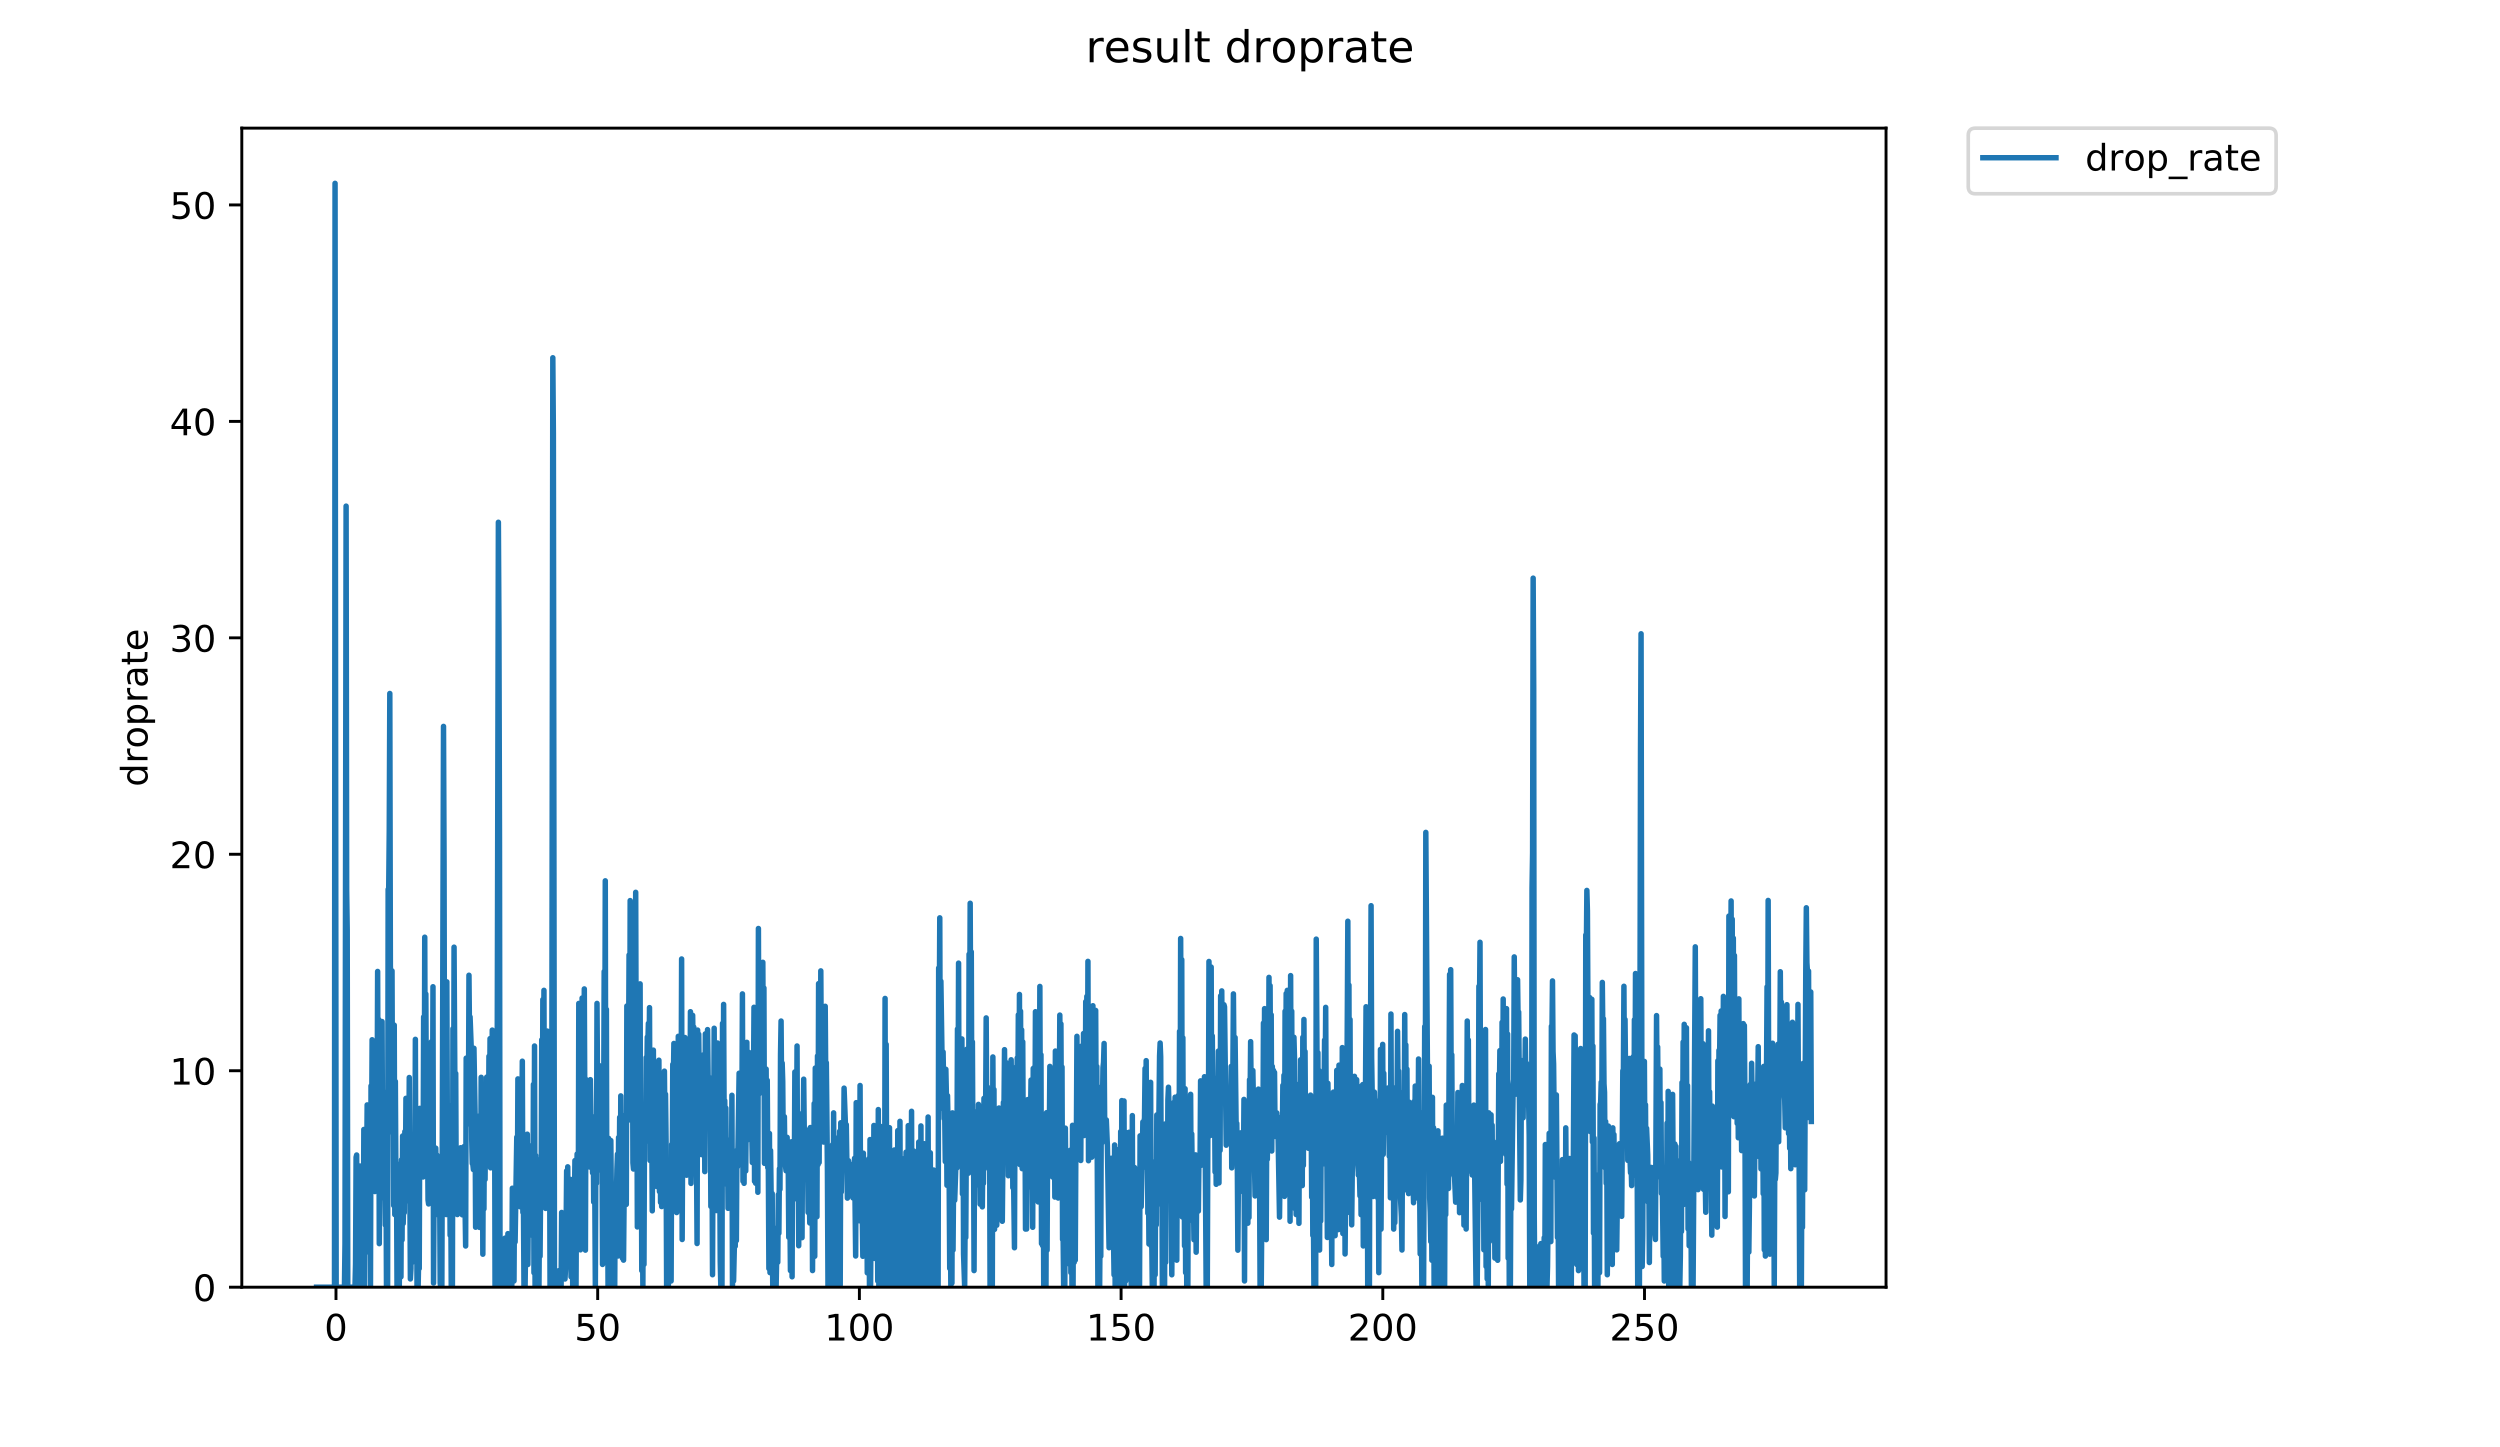 <?xml version="1.0" encoding="utf-8" standalone="no"?>
<!DOCTYPE svg PUBLIC "-//W3C//DTD SVG 1.1//EN"
  "http://www.w3.org/Graphics/SVG/1.1/DTD/svg11.dtd">
<!-- Created with matplotlib (https://matplotlib.org/) -->
<svg height="396pt" version="1.1" viewBox="0 0 684 396" width="684pt" xmlns="http://www.w3.org/2000/svg" xmlns:xlink="http://www.w3.org/1999/xlink">
 <defs>
  <style type="text/css">
*{stroke-linecap:butt;stroke-linejoin:round;}
  </style>
 </defs>
 <g id="figure_1">
  <g id="patch_1">
   <path d="M 0 396 
L 684 396 
L 684 0 
L 0 0 
z
" style="fill:#ffffff;"/>
  </g>
  <g id="axes_1">
   <g id="patch_2">
    <path d="M 66.159 352.174 
L 516.019 352.174 
L 516.019 35.062 
L 66.159 35.062 
z
" style="fill:#ffffff;"/>
   </g>
   <g id="matplotlib.axis_1">
    <g id="xtick_1">
     <g id="line2d_1">
      <defs>
       <path d="M 0 0 
L 0 3.5 
" id="mc9b6e8523e" style="stroke:#000000;stroke-width:0.8;"/>
      </defs>
      <g>
       <use style="stroke:#000000;stroke-width:0.8;" x="91.925" xlink:href="#mc9b6e8523e" y="352.174"/>
      </g>
     </g>
     <g id="text_1">
      <!-- 0 -->
      <defs>
       <path d="M 31.781 66.406 
Q 24.172 66.406 20.328 58.906 
Q 16.5 51.422 16.5 36.375 
Q 16.5 21.391 20.328 13.891 
Q 24.172 6.391 31.781 6.391 
Q 39.453 6.391 43.281 13.891 
Q 47.125 21.391 47.125 36.375 
Q 47.125 51.422 43.281 58.906 
Q 39.453 66.406 31.781 66.406 
z
M 31.781 74.219 
Q 44.047 74.219 50.516 64.516 
Q 56.984 54.828 56.984 36.375 
Q 56.984 17.969 50.516 8.266 
Q 44.047 -1.422 31.781 -1.422 
Q 19.531 -1.422 13.062 8.266 
Q 6.594 17.969 6.594 36.375 
Q 6.594 54.828 13.062 64.516 
Q 19.531 74.219 31.781 74.219 
z
" id="DejaVuSans-48"/>
      </defs>
      <g transform="translate(88.744 366.773)scale(0.1 -0.1)">
       <use xlink:href="#DejaVuSans-48"/>
      </g>
     </g>
    </g>
    <g id="xtick_2">
     <g id="line2d_2">
      <g>
       <use style="stroke:#000000;stroke-width:0.8;" x="163.527" xlink:href="#mc9b6e8523e" y="352.174"/>
      </g>
     </g>
     <g id="text_2">
      <!-- 50 -->
      <defs>
       <path d="M 10.797 72.906 
L 49.516 72.906 
L 49.516 64.594 
L 19.828 64.594 
L 19.828 46.734 
Q 21.969 47.469 24.109 47.828 
Q 26.266 48.188 28.422 48.188 
Q 40.625 48.188 47.75 41.5 
Q 54.891 34.812 54.891 23.391 
Q 54.891 11.625 47.562 5.094 
Q 40.234 -1.422 26.906 -1.422 
Q 22.312 -1.422 17.547 -0.641 
Q 12.797 0.141 7.719 1.703 
L 7.719 11.625 
Q 12.109 9.234 16.797 8.062 
Q 21.484 6.891 26.703 6.891 
Q 35.156 6.891 40.078 11.328 
Q 45.016 15.766 45.016 23.391 
Q 45.016 31 40.078 35.438 
Q 35.156 39.891 26.703 39.891 
Q 22.75 39.891 18.812 39.016 
Q 14.891 38.141 10.797 36.281 
z
" id="DejaVuSans-53"/>
      </defs>
      <g transform="translate(157.164 366.773)scale(0.1 -0.1)">
       <use xlink:href="#DejaVuSans-53"/>
       <use x="63.623" xlink:href="#DejaVuSans-48"/>
      </g>
     </g>
    </g>
    <g id="xtick_3">
     <g id="line2d_3">
      <g>
       <use style="stroke:#000000;stroke-width:0.8;" x="235.129" xlink:href="#mc9b6e8523e" y="352.174"/>
      </g>
     </g>
     <g id="text_3">
      <!-- 100 -->
      <defs>
       <path d="M 12.406 8.297 
L 28.516 8.297 
L 28.516 63.922 
L 10.984 60.406 
L 10.984 69.391 
L 28.422 72.906 
L 38.281 72.906 
L 38.281 8.297 
L 54.391 8.297 
L 54.391 0 
L 12.406 0 
z
" id="DejaVuSans-49"/>
      </defs>
      <g transform="translate(225.585 366.773)scale(0.1 -0.1)">
       <use xlink:href="#DejaVuSans-49"/>
       <use x="63.623" xlink:href="#DejaVuSans-48"/>
       <use x="127.246" xlink:href="#DejaVuSans-48"/>
      </g>
     </g>
    </g>
    <g id="xtick_4">
     <g id="line2d_4">
      <g>
       <use style="stroke:#000000;stroke-width:0.8;" x="306.731" xlink:href="#mc9b6e8523e" y="352.174"/>
      </g>
     </g>
     <g id="text_4">
      <!-- 150 -->
      <g transform="translate(297.187 366.773)scale(0.1 -0.1)">
       <use xlink:href="#DejaVuSans-49"/>
       <use x="63.623" xlink:href="#DejaVuSans-53"/>
       <use x="127.246" xlink:href="#DejaVuSans-48"/>
      </g>
     </g>
    </g>
    <g id="xtick_5">
     <g id="line2d_5">
      <g>
       <use style="stroke:#000000;stroke-width:0.8;" x="378.333" xlink:href="#mc9b6e8523e" y="352.174"/>
      </g>
     </g>
     <g id="text_5">
      <!-- 200 -->
      <defs>
       <path d="M 19.188 8.297 
L 53.609 8.297 
L 53.609 0 
L 7.328 0 
L 7.328 8.297 
Q 12.938 14.109 22.625 23.891 
Q 32.328 33.688 34.812 36.531 
Q 39.547 41.844 41.422 45.531 
Q 43.312 49.219 43.312 52.781 
Q 43.312 58.594 39.234 62.25 
Q 35.156 65.922 28.609 65.922 
Q 23.969 65.922 18.812 64.312 
Q 13.672 62.703 7.812 59.422 
L 7.812 69.391 
Q 13.766 71.781 18.938 73 
Q 24.125 74.219 28.422 74.219 
Q 39.75 74.219 46.484 68.547 
Q 53.219 62.891 53.219 53.422 
Q 53.219 48.922 51.531 44.891 
Q 49.859 40.875 45.406 35.406 
Q 44.188 33.984 37.641 27.219 
Q 31.109 20.453 19.188 8.297 
z
" id="DejaVuSans-50"/>
      </defs>
      <g transform="translate(368.789 366.773)scale(0.1 -0.1)">
       <use xlink:href="#DejaVuSans-50"/>
       <use x="63.623" xlink:href="#DejaVuSans-48"/>
       <use x="127.246" xlink:href="#DejaVuSans-48"/>
      </g>
     </g>
    </g>
    <g id="xtick_6">
     <g id="line2d_6">
      <g>
       <use style="stroke:#000000;stroke-width:0.8;" x="449.934" xlink:href="#mc9b6e8523e" y="352.174"/>
      </g>
     </g>
     <g id="text_6">
      <!-- 250 -->
      <g transform="translate(440.391 366.773)scale(0.1 -0.1)">
       <use xlink:href="#DejaVuSans-50"/>
       <use x="63.623" xlink:href="#DejaVuSans-53"/>
       <use x="127.246" xlink:href="#DejaVuSans-48"/>
      </g>
     </g>
    </g>
   </g>
   <g id="matplotlib.axis_2">
    <g id="ytick_1">
     <g id="line2d_7">
      <defs>
       <path d="M 0 0 
L -3.5 0 
" id="m740b7a5213" style="stroke:#000000;stroke-width:0.8;"/>
      </defs>
      <g>
       <use style="stroke:#000000;stroke-width:0.8;" x="66.159" xlink:href="#m740b7a5213" y="352.174"/>
      </g>
     </g>
     <g id="text_7">
      <!-- 0 -->
      <g transform="translate(52.796 355.973)scale(0.1 -0.1)">
       <use xlink:href="#DejaVuSans-48"/>
      </g>
     </g>
    </g>
    <g id="ytick_2">
     <g id="line2d_8">
      <g>
       <use style="stroke:#000000;stroke-width:0.8;" x="66.159" xlink:href="#m740b7a5213" y="292.953"/>
      </g>
     </g>
     <g id="text_8">
      <!-- 10 -->
      <g transform="translate(46.434 296.752)scale(0.1 -0.1)">
       <use xlink:href="#DejaVuSans-49"/>
       <use x="63.623" xlink:href="#DejaVuSans-48"/>
      </g>
     </g>
    </g>
    <g id="ytick_3">
     <g id="line2d_9">
      <g>
       <use style="stroke:#000000;stroke-width:0.8;" x="66.159" xlink:href="#m740b7a5213" y="233.732"/>
      </g>
     </g>
     <g id="text_9">
      <!-- 20 -->
      <g transform="translate(46.434 237.531)scale(0.1 -0.1)">
       <use xlink:href="#DejaVuSans-50"/>
       <use x="63.623" xlink:href="#DejaVuSans-48"/>
      </g>
     </g>
    </g>
    <g id="ytick_4">
     <g id="line2d_10">
      <g>
       <use style="stroke:#000000;stroke-width:0.8;" x="66.159" xlink:href="#m740b7a5213" y="174.511"/>
      </g>
     </g>
     <g id="text_10">
      <!-- 30 -->
      <defs>
       <path d="M 40.578 39.312 
Q 47.656 37.797 51.625 33 
Q 55.609 28.219 55.609 21.188 
Q 55.609 10.406 48.188 4.484 
Q 40.766 -1.422 27.094 -1.422 
Q 22.516 -1.422 17.656 -0.516 
Q 12.797 0.391 7.625 2.203 
L 7.625 11.719 
Q 11.719 9.328 16.594 8.109 
Q 21.484 6.891 26.812 6.891 
Q 36.078 6.891 40.938 10.547 
Q 45.797 14.203 45.797 21.188 
Q 45.797 27.641 41.281 31.266 
Q 36.766 34.906 28.719 34.906 
L 20.219 34.906 
L 20.219 43.016 
L 29.109 43.016 
Q 36.375 43.016 40.234 45.922 
Q 44.094 48.828 44.094 54.297 
Q 44.094 59.906 40.109 62.906 
Q 36.141 65.922 28.719 65.922 
Q 24.656 65.922 20.016 65.031 
Q 15.375 64.156 9.812 62.312 
L 9.812 71.094 
Q 15.438 72.656 20.344 73.438 
Q 25.25 74.219 29.594 74.219 
Q 40.828 74.219 47.359 69.109 
Q 53.906 64.016 53.906 55.328 
Q 53.906 49.266 50.438 45.094 
Q 46.969 40.922 40.578 39.312 
z
" id="DejaVuSans-51"/>
      </defs>
      <g transform="translate(46.434 178.31)scale(0.1 -0.1)">
       <use xlink:href="#DejaVuSans-51"/>
       <use x="63.623" xlink:href="#DejaVuSans-48"/>
      </g>
     </g>
    </g>
    <g id="ytick_5">
     <g id="line2d_11">
      <g>
       <use style="stroke:#000000;stroke-width:0.8;" x="66.159" xlink:href="#m740b7a5213" y="115.289"/>
      </g>
     </g>
     <g id="text_11">
      <!-- 40 -->
      <defs>
       <path d="M 37.797 64.312 
L 12.891 25.391 
L 37.797 25.391 
z
M 35.203 72.906 
L 47.609 72.906 
L 47.609 25.391 
L 58.016 25.391 
L 58.016 17.188 
L 47.609 17.188 
L 47.609 0 
L 37.797 0 
L 37.797 17.188 
L 4.891 17.188 
L 4.891 26.703 
z
" id="DejaVuSans-52"/>
      </defs>
      <g transform="translate(46.434 119.089)scale(0.1 -0.1)">
       <use xlink:href="#DejaVuSans-52"/>
       <use x="63.623" xlink:href="#DejaVuSans-48"/>
      </g>
     </g>
    </g>
    <g id="ytick_6">
     <g id="line2d_12">
      <g>
       <use style="stroke:#000000;stroke-width:0.8;" x="66.159" xlink:href="#m740b7a5213" y="56.068"/>
      </g>
     </g>
     <g id="text_12">
      <!-- 50 -->
      <g transform="translate(46.434 59.868)scale(0.1 -0.1)">
       <use xlink:href="#DejaVuSans-53"/>
       <use x="63.623" xlink:href="#DejaVuSans-48"/>
      </g>
     </g>
    </g>
    <g id="text_13">
     <!-- droprate -->
     <defs>
      <path d="M 45.406 46.391 
L 45.406 75.984 
L 54.391 75.984 
L 54.391 0 
L 45.406 0 
L 45.406 8.203 
Q 42.578 3.328 38.25 0.953 
Q 33.938 -1.422 27.875 -1.422 
Q 17.969 -1.422 11.734 6.484 
Q 5.516 14.406 5.516 27.297 
Q 5.516 40.188 11.734 48.094 
Q 17.969 56 27.875 56 
Q 33.938 56 38.25 53.625 
Q 42.578 51.266 45.406 46.391 
z
M 14.797 27.297 
Q 14.797 17.391 18.875 11.75 
Q 22.953 6.109 30.078 6.109 
Q 37.203 6.109 41.297 11.75 
Q 45.406 17.391 45.406 27.297 
Q 45.406 37.203 41.297 42.844 
Q 37.203 48.484 30.078 48.484 
Q 22.953 48.484 18.875 42.844 
Q 14.797 37.203 14.797 27.297 
z
" id="DejaVuSans-100"/>
      <path d="M 41.109 46.297 
Q 39.594 47.172 37.812 47.578 
Q 36.031 48 33.891 48 
Q 26.266 48 22.188 43.047 
Q 18.109 38.094 18.109 28.812 
L 18.109 0 
L 9.078 0 
L 9.078 54.688 
L 18.109 54.688 
L 18.109 46.188 
Q 20.953 51.172 25.484 53.578 
Q 30.031 56 36.531 56 
Q 37.453 56 38.578 55.875 
Q 39.703 55.766 41.062 55.516 
z
" id="DejaVuSans-114"/>
      <path d="M 30.609 48.391 
Q 23.391 48.391 19.188 42.75 
Q 14.984 37.109 14.984 27.297 
Q 14.984 17.484 19.156 11.844 
Q 23.344 6.203 30.609 6.203 
Q 37.797 6.203 41.984 11.859 
Q 46.188 17.531 46.188 27.297 
Q 46.188 37.016 41.984 42.703 
Q 37.797 48.391 30.609 48.391 
z
M 30.609 56 
Q 42.328 56 49.016 48.375 
Q 55.719 40.766 55.719 27.297 
Q 55.719 13.875 49.016 6.219 
Q 42.328 -1.422 30.609 -1.422 
Q 18.844 -1.422 12.172 6.219 
Q 5.516 13.875 5.516 27.297 
Q 5.516 40.766 12.172 48.375 
Q 18.844 56 30.609 56 
z
" id="DejaVuSans-111"/>
      <path d="M 18.109 8.203 
L 18.109 -20.797 
L 9.078 -20.797 
L 9.078 54.688 
L 18.109 54.688 
L 18.109 46.391 
Q 20.953 51.266 25.266 53.625 
Q 29.594 56 35.594 56 
Q 45.562 56 51.781 48.094 
Q 58.016 40.188 58.016 27.297 
Q 58.016 14.406 51.781 6.484 
Q 45.562 -1.422 35.594 -1.422 
Q 29.594 -1.422 25.266 0.953 
Q 20.953 3.328 18.109 8.203 
z
M 48.688 27.297 
Q 48.688 37.203 44.609 42.844 
Q 40.531 48.484 33.406 48.484 
Q 26.266 48.484 22.188 42.844 
Q 18.109 37.203 18.109 27.297 
Q 18.109 17.391 22.188 11.75 
Q 26.266 6.109 33.406 6.109 
Q 40.531 6.109 44.609 11.75 
Q 48.688 17.391 48.688 27.297 
z
" id="DejaVuSans-112"/>
      <path d="M 34.281 27.484 
Q 23.391 27.484 19.188 25 
Q 14.984 22.516 14.984 16.5 
Q 14.984 11.719 18.141 8.906 
Q 21.297 6.109 26.703 6.109 
Q 34.188 6.109 38.703 11.406 
Q 43.219 16.703 43.219 25.484 
L 43.219 27.484 
z
M 52.203 31.203 
L 52.203 0 
L 43.219 0 
L 43.219 8.297 
Q 40.141 3.328 35.547 0.953 
Q 30.953 -1.422 24.312 -1.422 
Q 15.922 -1.422 10.953 3.297 
Q 6 8.016 6 15.922 
Q 6 25.141 12.172 29.828 
Q 18.359 34.516 30.609 34.516 
L 43.219 34.516 
L 43.219 35.406 
Q 43.219 41.609 39.141 45 
Q 35.062 48.391 27.688 48.391 
Q 23 48.391 18.547 47.266 
Q 14.109 46.141 10.016 43.891 
L 10.016 52.203 
Q 14.938 54.109 19.578 55.047 
Q 24.219 56 28.609 56 
Q 40.484 56 46.344 49.844 
Q 52.203 43.703 52.203 31.203 
z
" id="DejaVuSans-97"/>
      <path d="M 18.312 70.219 
L 18.312 54.688 
L 36.812 54.688 
L 36.812 47.703 
L 18.312 47.703 
L 18.312 18.016 
Q 18.312 11.328 20.141 9.422 
Q 21.969 7.516 27.594 7.516 
L 36.812 7.516 
L 36.812 0 
L 27.594 0 
Q 17.188 0 13.234 3.875 
Q 9.281 7.766 9.281 18.016 
L 9.281 47.703 
L 2.688 47.703 
L 2.688 54.688 
L 9.281 54.688 
L 9.281 70.219 
z
" id="DejaVuSans-116"/>
      <path d="M 56.203 29.594 
L 56.203 25.203 
L 14.891 25.203 
Q 15.484 15.922 20.484 11.062 
Q 25.484 6.203 34.422 6.203 
Q 39.594 6.203 44.453 7.469 
Q 49.312 8.734 54.109 11.281 
L 54.109 2.781 
Q 49.266 0.734 44.188 -0.344 
Q 39.109 -1.422 33.891 -1.422 
Q 20.797 -1.422 13.156 6.188 
Q 5.516 13.812 5.516 26.812 
Q 5.516 40.234 12.766 48.109 
Q 20.016 56 32.328 56 
Q 43.359 56 49.781 48.891 
Q 56.203 41.797 56.203 29.594 
z
M 47.219 32.234 
Q 47.125 39.594 43.094 43.984 
Q 39.062 48.391 32.422 48.391 
Q 24.906 48.391 20.391 44.141 
Q 15.875 39.891 15.188 32.172 
z
" id="DejaVuSans-101"/>
     </defs>
     <g transform="translate(40.354 215.236)rotate(-90)scale(0.1 -0.1)">
      <use xlink:href="#DejaVuSans-100"/>
      <use x="63.477" xlink:href="#DejaVuSans-114"/>
      <use x="104.559" xlink:href="#DejaVuSans-111"/>
      <use x="165.74" xlink:href="#DejaVuSans-112"/>
      <use x="229.217" xlink:href="#DejaVuSans-114"/>
      <use x="270.33" xlink:href="#DejaVuSans-97"/>
      <use x="331.609" xlink:href="#DejaVuSans-116"/>
      <use x="370.818" xlink:href="#DejaVuSans-101"/>
     </g>
    </g>
   </g>
   <g id="line2d_13">
    <path clip-path="url(#pdc64a25961)" d="M 86.607 352.174 
L 91.518 352.174 
L 91.67 50.163 
L 91.972 352.174 
L 94.24 352.174 
L 94.39 340.273 
L 94.693 138.478 
L 94.843 243.517 
L 94.995 254.507 
L 95.146 352.174 
L 97.125 352.174 
L 97.276 345.916 
L 97.427 316.608 
L 97.579 316.009 
L 97.73 352.174 
L 97.881 322.11 
L 98.032 352.174 
L 98.182 327.759 
L 98.335 352.174 
L 98.487 319.024 
L 98.638 352.174 
L 98.789 321.572 
L 98.94 349.335 
L 99.242 319.841 
L 99.393 347.636 
L 99.543 309.022 
L 99.695 352.174 
L 99.849 317.601 
L 100.001 338.141 
L 100.152 320.559 
L 100.303 322.11 
L 100.454 302.304 
L 100.605 342.512 
L 100.755 315.835 
L 100.906 321.484 
L 101.057 332.869 
L 101.209 314.878 
L 101.36 352.174 
L 101.511 297.098 
L 101.661 311.861 
L 101.812 284.477 
L 102.415 321.543 
L 102.566 326.005 
L 102.717 308.097 
L 102.868 315.303 
L 103.019 313.527 
L 103.17 306.707 
L 103.32 265.786 
L 103.471 315.8 
L 103.621 278.928 
L 103.772 340.262 
L 103.923 315.835 
L 104.075 327.922 
L 104.226 295.665 
L 104.377 324.379 
L 104.528 279.496 
L 104.679 318.041 
L 104.829 298.699 
L 104.98 315.267 
L 105.131 303.958 
L 105.432 335.189 
L 105.586 314.777 
L 105.74 352.174 
L 106.044 352.174 
L 106.196 243.32 
L 106.349 243.481 
L 106.5 227.379 
L 106.652 189.739 
L 106.804 264.188 
L 106.955 269.593 
L 107.105 305.659 
L 107.257 265.633 
L 107.409 309.873 
L 107.56 282.103 
L 107.714 329.827 
L 107.865 280.476 
L 108.016 332.32 
L 108.168 295.88 
L 108.318 323.161 
L 108.47 318.269 
L 108.625 352.174 
L 109.247 352.174 
L 109.399 329.05 
L 109.701 349.351 
L 109.853 317.305 
L 110.005 339.251 
L 110.156 310.804 
L 110.309 334.756 
L 110.46 328.917 
L 110.611 331.792 
L 110.764 309.593 
L 110.915 322.225 
L 111.066 300.505 
L 111.218 326.304 
L 111.37 328.531 
L 111.673 300.554 
L 111.823 318.578 
L 111.976 294.809 
L 112.279 349.916 
L 112.431 347.084 
L 112.582 310.398 
L 112.735 345.419 
L 112.887 337.004 
L 113.038 313.257 
L 113.19 343.69 
L 113.341 317.105 
L 113.492 331.246 
L 113.644 284.364 
L 113.795 333.508 
L 113.947 313.426 
L 114.098 352.174 
L 114.249 324.432 
L 114.401 352.174 
L 114.552 344.225 
L 114.703 347.069 
L 114.853 303.25 
L 115.154 313.527 
L 115.305 308.328 
L 115.606 310.197 
L 115.756 322.023 
L 115.907 278.219 
L 116.057 318.642 
L 116.208 256.417 
L 116.358 303.772 
L 116.508 271.961 
L 116.659 304.866 
L 116.809 289.597 
L 117.111 328.304 
L 117.262 329.397 
L 117.412 316.869 
L 117.562 321.965 
L 118.013 285.045 
L 118.164 312.314 
L 118.314 315.125 
L 118.465 269.974 
L 118.616 351.043 
L 118.768 324.432 
L 118.918 327.782 
L 119.069 314.664 
L 119.22 314.132 
L 119.37 323.757 
L 119.522 316.009 
L 119.673 332.301 
L 119.823 325.513 
L 119.976 325.816 
L 120.131 327.221 
L 120.282 324.511 
L 120.434 351.025 
L 120.586 352.174 
L 120.892 352.174 
L 121.344 198.743 
L 121.496 235.877 
L 121.646 317.952 
L 121.797 320.347 
L 121.948 285.614 
L 122.098 332.301 
L 122.249 268.628 
L 122.399 310.685 
L 122.55 302.256 
L 122.702 310.883 
L 122.852 310.157 
L 123.003 312.39 
L 123.154 337.966 
L 123.305 321.82 
L 123.462 352.174 
L 123.777 352.174 
L 123.927 281.443 
L 124.078 326.574 
L 124.229 259.145 
L 124.53 310.077 
L 124.681 293.691 
L 124.832 327.735 
L 124.982 328.917 
L 125.133 332.301 
L 125.284 317.505 
L 125.435 316.403 
L 125.586 321.124 
L 125.737 331.186 
L 125.888 314.664 
L 126.038 314.022 
L 126.188 322.564 
L 126.339 315.196 
L 126.49 332.377 
L 126.641 316.369 
L 126.791 315.8 
L 126.943 313.712 
L 127.095 320.087 
L 127.398 340.905 
L 127.55 289.509 
L 127.854 307.617 
L 128.005 301.461 
L 128.158 304.977 
L 128.309 266.826 
L 128.46 283.299 
L 128.612 278.218 
L 128.914 286.31 
L 129.065 311.861 
L 129.217 318.333 
L 129.37 318.558 
L 129.522 319.995 
L 129.673 286.811 
L 129.976 304.661 
L 130.128 335.771 
L 130.283 312.034 
L 130.587 330.157 
L 130.738 313.748 
L 130.89 322.253 
L 131.042 305.361 
L 131.194 335.818 
L 131.346 306.533 
L 131.497 327.922 
L 131.65 294.754 
L 131.801 324.458 
L 131.951 303.39 
L 132.103 343.15 
L 132.257 307.647 
L 132.409 330.762 
L 132.561 301.977 
L 132.712 322.705 
L 132.863 304.233 
L 133.015 313.785 
L 133.167 294.7 
L 133.318 318.834 
L 133.47 294.59 
L 133.622 316.077 
L 133.774 289.005 
L 133.925 307.971 
L 134.076 284.169 
L 134.228 319.524 
L 134.379 294.645 
L 134.531 311.001 
L 134.682 281.835 
L 134.833 314.664 
L 134.983 282.268 
L 135.136 303.761 
L 135.287 285.621 
L 135.444 352.174 
L 135.901 352.174 
L 136.357 142.892 
L 136.508 171.911 
L 136.66 229.337 
L 136.812 352.174 
L 137.419 352.174 
L 137.571 341.417 
L 137.722 349.909 
L 137.874 343.159 
L 138.027 352.174 
L 138.18 338.753 
L 138.339 352.174 
L 138.81 352.174 
L 138.962 337.524 
L 139.114 345.406 
L 139.265 343.698 
L 139.417 348.23 
L 139.569 342.032 
L 139.72 352.174 
L 139.872 339.19 
L 140.023 352.174 
L 140.176 325.102 
L 140.328 335.286 
L 140.478 330.051 
L 140.63 350.479 
L 140.782 325.127 
L 140.934 339.801 
L 141.389 311.119 
L 141.542 329.805 
L 141.695 295.188 
L 141.847 322.282 
L 141.998 300.186 
L 142.15 327.31 
L 142.301 330.157 
L 142.452 309.186 
L 142.604 313.712 
L 142.756 309.391 
L 142.907 290.344 
L 143.057 331.714 
L 143.209 328.44 
L 143.36 352.174 
L 143.511 316.403 
L 143.663 352.174 
L 143.815 340.33 
L 143.967 316.776 
L 144.119 330.838 
L 144.27 310.318 
L 144.422 345.976 
L 144.574 326.254 
L 144.726 337.524 
L 144.877 316.009 
L 145.029 332.98 
L 145.18 326.106 
L 145.332 330.742 
L 145.638 313.286 
L 145.79 338.114 
L 145.941 296.69 
L 146.093 348.23 
L 146.245 286.185 
L 146.397 352.174 
L 146.548 316.112 
L 146.7 352.174 
L 146.852 317.172 
L 147.004 352.174 
L 147.156 327.428 
L 147.308 352.174 
L 147.46 352.174 
L 147.612 330.742 
L 147.763 343.714 
L 147.915 323.947 
L 148.067 324 
L 148.219 284.493 
L 148.371 313.331 
L 148.522 273.477 
L 148.674 307.617 
L 148.826 270.957 
L 148.977 327.287 
L 149.128 303.437 
L 149.278 330.619 
L 149.43 303.105 
L 149.582 308.787 
L 149.734 282.103 
L 149.887 292.672 
L 150.037 283.668 
L 150.189 307.66 
L 150.341 303.577 
L 150.493 352.174 
L 150.796 352.174 
L 150.948 321.124 
L 151.251 97.885 
L 151.402 118.65 
L 151.705 352.174 
L 152.762 352.174 
L 152.913 347.649 
L 153.064 352.174 
L 153.516 352.174 
L 153.667 331.733 
L 153.818 334.589 
L 153.969 340.262 
L 154.12 333.987 
L 154.272 344.33 
L 154.425 344.891 
L 154.578 349.933 
L 154.73 347.122 
L 154.881 337.397 
L 155.031 320.347 
L 155.182 345.934 
L 155.333 319.242 
L 155.484 343.657 
L 155.636 323.382 
L 155.938 341.427 
L 156.089 322.677 
L 156.24 349.338 
L 156.544 322.846 
L 156.694 352.174 
L 156.845 324.352 
L 156.995 344.217 
L 157.298 317.539 
L 157.449 326.623 
L 157.599 352.174 
L 157.75 322.677 
L 157.9 315.73 
L 158.051 317.572 
L 158.202 338.02 
L 158.357 274.543 
L 158.508 314.914 
L 158.66 286.499 
L 158.81 341.954 
L 158.961 309.022 
L 159.112 336.245 
L 159.263 273.062 
L 159.415 312.618 
L 159.565 273.326 
L 159.716 299.837 
L 159.866 270.57 
L 160.169 342.041 
L 160.32 295.34 
L 160.47 315.303 
L 160.623 302.636 
L 160.773 316.403 
L 160.924 300.505 
L 161.075 302.776 
L 161.377 319.305 
L 161.527 295.395 
L 161.829 317.005 
L 161.979 315.232 
L 162.13 320.915 
L 162.281 305.57 
L 162.431 328.872 
L 162.582 326.03 
L 162.734 325.691 
L 162.886 352.174 
L 163.036 313.527 
L 163.187 323.784 
L 163.338 274.535 
L 163.489 297.822 
L 163.64 294.882 
L 163.792 300.433 
L 163.944 291.536 
L 164.095 312.656 
L 164.247 304.932 
L 164.549 320.378 
L 164.7 308.98 
L 164.851 345.952 
L 165.001 314.591 
L 165.152 308.412 
L 165.303 265.798 
L 165.454 299.42 
L 165.605 240.993 
L 165.757 329.699 
L 165.908 276.162 
L 166.059 343.089 
L 166.21 316.403 
L 166.362 352.174 
L 166.513 311.449 
L 166.665 349.918 
L 166.817 314.555 
L 166.968 340.785 
L 167.119 312.053 
L 167.42 344.779 
L 167.574 326.474 
L 167.726 352.174 
L 168.186 352.174 
L 168.337 324.299 
L 168.488 336.382 
L 168.79 319.872 
L 168.941 315.765 
L 169.091 343.641 
L 169.241 311.214 
L 169.392 324.352 
L 169.543 305.704 
L 169.695 335.205 
L 169.845 299.837 
L 169.997 318.301 
L 170.148 305.047 
L 170.299 344.263 
L 170.45 322.052 
L 170.6 344.779 
L 170.751 328.281 
L 171.052 325.539 
L 171.203 322.62 
L 171.354 329.527 
L 171.505 275.249 
L 171.657 293.517 
L 171.808 276.016 
L 171.959 291.71 
L 172.111 261.282 
L 172.263 306.402 
L 172.414 246.402 
L 172.566 296.954 
L 172.717 257.714 
L 172.869 303.245 
L 173.02 275.102 
L 173.171 318.139 
L 173.322 319.841 
L 173.473 310.197 
L 173.623 253.851 
L 173.774 279.925 
L 173.925 244.139 
L 174.076 296.939 
L 174.228 287.938 
L 174.379 335.692 
L 174.68 324.894 
L 174.832 284.865 
L 174.982 319.779 
L 175.134 269.185 
L 175.285 330.03 
L 175.437 302.683 
L 175.588 347.645 
L 175.739 326.205 
L 175.89 352.174 
L 176.042 307.575 
L 176.193 345.946 
L 176.344 306.183 
L 176.495 308.013 
L 176.645 312.314 
L 176.796 289.33 
L 176.948 296.177 
L 177.099 283.733 
L 177.251 285.557 
L 177.401 279.995 
L 177.552 294.827 
L 177.704 275.687 
L 177.855 317.505 
L 178.157 292.332 
L 178.308 305.57 
L 178.459 331.286 
L 178.762 287.321 
L 178.912 313.071 
L 179.064 294.136 
L 179.216 323.92 
L 179.367 299.369 
L 179.518 307.361 
L 179.669 324.616 
L 179.971 301.785 
L 180.123 321.005 
L 180.274 290.074 
L 180.425 326.03 
L 180.576 299.621 
L 180.727 328.983 
L 180.878 312.921 
L 181.029 330.115 
L 181.18 304.525 
L 181.331 326.056 
L 181.482 295.395 
L 181.632 311.254 
L 181.783 293.067 
L 181.934 309.752 
L 182.085 299.369 
L 182.236 312.314 
L 182.389 352.174 
L 182.861 352.174 
L 183.012 328.895 
L 183.163 350.469 
L 183.314 335.724 
L 183.465 339.19 
L 183.617 350.484 
L 183.768 313.071 
L 183.919 322.677 
L 184.071 291.203 
L 184.221 296.53 
L 184.373 285.494 
L 184.524 304.616 
L 184.675 296.124 
L 184.827 312.58 
L 184.978 303.39 
L 185.129 331.753 
L 185.279 299.369 
L 185.43 306.707 
L 185.581 283.537 
L 185.733 304.324 
L 185.885 293.573 
L 186.035 316.403 
L 186.186 296.016 
L 186.337 306.183 
L 186.488 262.376 
L 186.639 339.127 
L 186.789 307.928 
L 186.94 314.132 
L 187.092 299.721 
L 187.244 307.01 
L 187.395 283.864 
L 187.546 293.803 
L 187.848 321.543 
L 187.999 303.911 
L 188.149 320.316 
L 188.3 317.505 
L 188.451 297.811 
L 188.755 306.489 
L 188.906 276.802 
L 189.056 323.784 
L 189.207 315.8 
L 189.509 277.793 
L 189.659 287.507 
L 189.81 280.995 
L 189.96 295.34 
L 190.264 299.42 
L 190.415 293.747 
L 190.716 340.228 
L 190.866 281.835 
L 191.017 286.815 
L 191.168 282.969 
L 191.319 296.477 
L 191.471 290.988 
L 191.623 306.489 
L 191.774 299.369 
L 191.925 315.905 
L 192.076 312.996 
L 192.226 312.39 
L 192.377 288.642 
L 192.528 311.899 
L 192.679 289.209 
L 192.83 320.559 
L 192.982 282.867 
L 193.133 305.092 
L 193.284 286.94 
L 193.435 300.455 
L 193.585 281.7 
L 193.887 307.447 
L 194.037 294.772 
L 194.34 302.588 
L 194.491 330.072 
L 194.793 313.034 
L 194.944 348.767 
L 195.095 308.538 
L 195.246 315.835 
L 195.397 281.335 
L 195.547 321.484 
L 195.699 305.737 
L 195.851 326.866 
L 196.002 331.206 
L 196.153 323.784 
L 196.304 285.366 
L 196.455 320.347 
L 196.605 286.183 
L 196.756 310.685 
L 196.906 316.937 
L 197.06 345.152 
L 197.219 352.174 
L 197.531 352.174 
L 197.682 279.995 
L 197.832 322.11 
L 197.983 274.805 
L 198.134 309.063 
L 198.285 301.121 
L 198.437 309.914 
L 198.589 303.152 
L 198.74 324 
L 198.893 323.492 
L 199.044 311.861 
L 199.194 330.598 
L 199.345 312.996 
L 199.797 330.598 
L 199.948 321.484 
L 200.101 325.99 
L 200.253 299.671 
L 200.404 352.174 
L 200.555 327.358 
L 200.706 350.472 
L 201.008 336.873 
L 201.161 340.969 
L 201.313 318.398 
L 201.468 339.432 
L 201.618 314.735 
L 201.769 319.242 
L 201.92 313.527 
L 202.221 293.635 
L 202.371 318.041 
L 202.522 298.285 
L 202.673 313.001 
L 202.824 300.455 
L 202.975 306.271 
L 203.126 271.932 
L 203.277 323.189 
L 203.427 287.321 
L 203.578 323.757 
L 203.728 290.734 
L 203.879 319.179 
L 204.029 320.378 
L 204.332 285.184 
L 204.483 311.899 
L 204.634 297.361 
L 204.785 297.613 
L 204.936 287.952 
L 205.086 308.939 
L 205.237 298.699 
L 205.387 310.157 
L 205.538 308.98 
L 205.688 309.549 
L 205.839 318.074 
L 205.991 289.449 
L 206.141 298.182 
L 206.292 275.595 
L 206.443 323.217 
L 206.593 292.384 
L 206.744 323.73 
L 206.895 305.002 
L 207.046 300.751 
L 207.198 280.255 
L 207.35 326.205 
L 207.501 254.039 
L 207.651 299.318 
L 207.802 264.734 
L 207.953 291.872 
L 208.103 268.628 
L 208.254 293.691 
L 208.405 272.835 
L 208.556 285.174 
L 208.707 263.286 
L 208.858 292.332 
L 209.01 270.315 
L 209.162 318.301 
L 209.312 302.728 
L 209.463 316.334 
L 209.613 292.498 
L 209.764 315.8 
L 209.915 295.557 
L 210.067 319.493 
L 210.219 319.399 
L 210.369 347.069 
L 210.52 310.117 
L 210.671 348.196 
L 210.822 314.771 
L 211.123 337.979 
L 211.273 326.55 
L 211.423 352.174 
L 211.574 336.321 
L 211.725 352.174 
L 212.344 352.174 
L 212.646 335.864 
L 212.797 345.348 
L 212.949 326.818 
L 213.1 337.426 
L 213.25 319.748 
L 213.401 325.411 
L 213.551 288.52 
L 213.702 279.357 
L 213.853 298.801 
L 214.003 290.852 
L 214.154 295.854 
L 214.305 314.132 
L 214.606 305.525 
L 214.756 317.505 
L 215.057 320.316 
L 215.208 320.316 
L 215.358 311.175 
L 215.509 318.041 
L 215.659 318.074 
L 215.81 338.534 
L 215.961 314.7 
L 216.262 347.632 
L 216.564 312.39 
L 216.714 349.332 
L 216.865 312.39 
L 217.016 325.125 
L 217.166 324.972 
L 217.319 323.492 
L 217.47 293.293 
L 217.62 321.484 
L 217.771 293.579 
L 217.921 317.505 
L 218.072 286.183 
L 218.222 328.258 
L 218.373 304.479 
L 218.524 340.84 
L 218.675 315.338 
L 218.829 322.033 
L 218.981 321.271 
L 219.132 331.831 
L 219.284 311.527 
L 219.435 338.625 
L 219.587 309.186 
L 219.738 311.861 
L 219.89 295.263 
L 220.192 322.649 
L 220.344 312.618 
L 220.647 309.793 
L 220.798 309.228 
L 220.949 316.403 
L 221.099 331.714 
L 221.25 316.369 
L 221.552 334.606 
L 221.703 308.496 
L 222.004 328.372 
L 222.155 311.822 
L 222.305 347.627 
L 222.456 316.403 
L 222.608 336.382 
L 222.76 301.929 
L 222.912 343.722 
L 223.063 292.218 
L 223.213 313.601 
L 223.364 297.098 
L 223.515 332.888 
L 223.665 288.906 
L 223.816 318.642 
L 223.966 269.117 
L 224.117 318.074 
L 224.268 276.22 
L 224.419 312.504 
L 224.57 265.633 
L 224.722 290.755 
L 224.872 277.721 
L 225.023 302.681 
L 225.174 293.067 
L 225.325 312.466 
L 225.476 275.542 
L 225.627 286.183 
L 225.778 275.322 
L 225.93 296.124 
L 226.081 290.755 
L 226.383 320.241 
L 226.537 352.174 
L 227.017 352.174 
L 227.168 320.026 
L 227.319 343.159 
L 227.47 319.179 
L 227.623 351.054 
L 227.774 313.183 
L 227.925 352.174 
L 228.076 304.479 
L 228.226 334.572 
L 228.377 338.02 
L 228.528 348.192 
L 228.679 313.638 
L 228.83 338.56 
L 229.131 314.735 
L 229.282 351.605 
L 229.432 311.214 
L 229.582 351.605 
L 229.733 309.508 
L 229.883 351.605 
L 230.034 307.189 
L 230.185 326.13 
L 230.336 311.861 
L 230.487 317.769 
L 230.639 318.802 
L 230.79 316.369 
L 230.94 297.718 
L 231.242 305.881 
L 231.393 311.744 
L 231.545 307.702 
L 231.848 327.806 
L 231.998 326.599 
L 232.149 317.572 
L 232.3 321.484 
L 232.451 319.21 
L 232.601 319.81 
L 232.752 326.623 
L 232.902 318.61 
L 233.054 325.05 
L 233.205 323.327 
L 233.356 327.735 
L 233.506 327.167 
L 233.807 316.903 
L 234.108 343.641 
L 234.259 301.689 
L 234.41 328.939 
L 234.711 324.894 
L 235.013 307.232 
L 235.164 334.005 
L 235.314 296.992 
L 235.465 331.792 
L 235.616 318.61 
L 235.767 321.005 
L 236.07 343.722 
L 236.222 315.513 
L 236.374 336.931 
L 236.677 326.794 
L 236.829 324.538 
L 236.979 335.708 
L 237.131 317.638 
L 237.283 348.249 
L 237.434 323.866 
L 237.585 344.786 
L 237.736 317.005 
L 237.886 352.174 
L 238.037 311.783 
L 238.187 352.174 
L 238.338 333.419 
L 238.488 331.105 
L 238.639 316.422 
L 238.79 313.034 
L 238.942 335.833 
L 239.093 307.928 
L 239.245 344.301 
L 239.397 329.028 
L 239.548 337.44 
L 239.698 319.147 
L 239.849 336.829 
L 239.999 320.316 
L 240.15 350.474 
L 240.302 303.577 
L 240.453 352.174 
L 240.604 311.899 
L 240.755 338.638 
L 240.907 308.181 
L 241.059 352.174 
L 241.212 313.442 
L 241.37 352.174 
L 242.003 352.174 
L 242.155 273.175 
L 242.305 352.174 
L 242.456 285.742 
L 242.607 331.812 
L 242.758 332.869 
L 242.909 352.174 
L 243.06 314.664 
L 243.211 352.174 
L 243.362 308.538 
L 243.513 352.174 
L 243.664 316.971 
L 243.815 352.174 
L 243.966 315.87 
L 244.116 352.174 
L 244.418 320.378 
L 244.57 341.458 
L 244.72 314.628 
L 244.871 348.203 
L 245.022 326.599 
L 245.172 352.174 
L 245.323 322.052 
L 245.474 352.174 
L 245.625 309.336 
L 245.776 352.174 
L 245.927 318.77 
L 246.078 352.174 
L 246.229 306.794 
L 246.38 352.174 
L 246.531 328.872 
L 246.681 332.32 
L 246.832 324.946 
L 246.984 352.174 
L 247.135 317.038 
L 247.286 339.165 
L 247.437 320.438 
L 247.587 351.606 
L 247.889 315.232 
L 248.04 349.343 
L 248.192 352.174 
L 248.344 352.174 
L 248.495 307.971 
L 248.645 352.174 
L 248.796 310.157 
L 248.947 352.174 
L 249.098 309.671 
L 249.249 351.039 
L 249.4 304.05 
L 249.551 352.174 
L 249.853 352.174 
L 250.005 314.914 
L 250.156 343.682 
L 250.458 327.167 
L 250.609 351.608 
L 250.759 331.146 
L 250.912 352.174 
L 251.062 323.784 
L 251.213 352.174 
L 251.364 312.466 
L 251.515 352.174 
L 251.666 347.074 
L 251.817 348.203 
L 251.968 308.055 
L 252.119 352.174 
L 252.269 337.383 
L 252.42 352.174 
L 252.57 323.784 
L 252.721 352.174 
L 252.872 312.924 
L 253.024 344.263 
L 253.175 317.139 
L 253.326 350.472 
L 253.477 328.872 
L 253.628 340.829 
L 253.778 339.683 
L 253.929 305.615 
L 254.08 352.174 
L 254.231 319.841 
L 254.382 352.174 
L 254.533 315.408 
L 254.685 352.174 
L 254.837 336.975 
L 254.988 337.44 
L 255.139 344.248 
L 255.29 343.674 
L 255.443 320.117 
L 255.595 352.174 
L 255.747 329.527 
L 255.899 333.632 
L 256.05 329.527 
L 256.201 352.174 
L 256.667 352.174 
L 256.819 264.836 
L 256.97 281.632 
L 257.121 251.12 
L 257.272 303.25 
L 257.424 268.455 
L 257.878 298.44 
L 258.029 287.816 
L 258.331 306.094 
L 258.482 305.615 
L 258.633 317.802 
L 258.784 292.556 
L 258.936 299.721 
L 259.086 324.299 
L 259.238 299.771 
L 259.54 315.232 
L 259.691 322.677 
L 259.843 347.034 
L 259.994 325.024 
L 260.147 352.174 
L 260.298 316.009 
L 260.449 351.041 
L 260.6 304.479 
L 260.752 342.022 
L 260.903 322.705 
L 261.054 322.733 
L 261.205 328.395 
L 261.507 319.399 
L 261.659 314.457 
L 261.811 319.555 
L 261.963 281.538 
L 262.114 308.013 
L 262.265 263.513 
L 262.416 315.338 
L 262.567 292.103 
L 262.718 314.277 
L 262.869 293.18 
L 263.022 306.101 
L 263.174 284.252 
L 263.325 326.672 
L 263.476 295.046 
L 263.627 343.107 
L 263.93 352.174 
L 264.081 330.072 
L 264.232 338.586 
L 264.535 287.065 
L 264.988 320.975 
L 265.138 261.065 
L 265.289 285.11 
L 265.44 247.132 
L 265.591 281.835 
L 265.743 260.415 
L 265.895 306.619 
L 266.046 285.057 
L 266.198 316.574 
L 266.349 309.63 
L 266.5 347.632 
L 266.65 309.549 
L 266.801 311.371 
L 266.952 324.299 
L 267.103 320.408 
L 267.254 304.142 
L 267.406 305.969 
L 267.557 320.945 
L 267.708 302.16 
L 267.858 310.765 
L 268.009 311.254 
L 268.16 329.462 
L 268.31 320.347 
L 268.461 321.484 
L 268.763 330.199 
L 268.914 316.369 
L 269.065 323.784 
L 269.215 300.505 
L 269.366 307.275 
L 269.516 302.064 
L 269.668 303.484 
L 269.819 278.502 
L 269.971 305.627 
L 270.123 297.308 
L 270.274 305.748 
L 270.425 302.728 
L 270.575 319.841 
L 270.727 299.771 
L 270.878 352.174 
L 271.496 352.174 
L 271.648 289.185 
L 271.799 316.077 
L 271.951 298.081 
L 272.103 336.367 
L 272.255 309.873 
L 272.558 329.592 
L 272.71 335.222 
L 273.013 313.785 
L 273.165 319.399 
L 273.317 303.152 
L 273.469 313.858 
L 273.62 307.575 
L 273.772 309.35 
L 273.924 305.361 
L 274.076 307.096 
L 274.228 334.143 
L 274.532 301.606 
L 274.683 304.233 
L 274.835 287.189 
L 274.987 303.105 
L 275.138 297.977 
L 275.29 313.638 
L 275.442 290.814 
L 275.593 317.139 
L 275.744 300.751 
L 275.896 321.689 
L 276.047 318.834 
L 276.35 292.103 
L 276.501 303.058 
L 276.652 289.955 
L 276.803 303.911 
L 276.953 293.123 
L 277.105 324.946 
L 277.256 318.172 
L 277.558 341.386 
L 277.71 299.771 
L 278.011 291.93 
L 278.162 299.42 
L 278.314 289.449 
L 278.465 304.525 
L 278.615 277.65 
L 278.767 317.802 
L 278.919 272.085 
L 279.069 318.642 
L 279.22 276.657 
L 279.371 316.937 
L 279.521 281.767 
L 279.672 319.748 
L 279.822 285.045 
L 279.973 316.903 
L 280.123 315.196 
L 280.425 304.479 
L 280.576 336.276 
L 280.727 314.168 
L 280.877 336.261 
L 281.18 300.849 
L 281.331 305.092 
L 281.481 301.64 
L 281.634 307.225 
L 281.785 305.092 
L 281.936 306.881 
L 282.087 295.503 
L 282.237 324.92 
L 282.389 301.977 
L 282.541 335.787 
L 282.692 292.332 
L 282.843 317.505 
L 282.994 292.045 
L 283.145 311.449 
L 283.296 276.802 
L 283.447 313.638 
L 283.598 290.284 
L 283.749 311.254 
L 283.9 298.801 
L 284.05 328.85 
L 284.201 291.652 
L 284.352 308.37 
L 284.505 269.891 
L 284.656 314.277 
L 284.807 288.581 
L 284.958 340.262 
L 285.108 308.37 
L 285.259 340.818 
L 285.409 305.57 
L 285.56 352.174 
L 286.178 352.174 
L 286.329 304.433 
L 286.481 342.051 
L 286.632 311.214 
L 286.785 317.601 
L 286.935 304.479 
L 287.087 312.129 
L 287.239 291.767 
L 287.39 317.105 
L 287.541 292.498 
L 287.692 315.939 
L 287.842 294.882 
L 287.993 322.023 
L 288.145 293.573 
L 288.297 320.709 
L 288.45 302.215 
L 288.603 327.522 
L 288.753 287.569 
L 288.905 325.59 
L 289.057 310.034 
L 289.208 316.403 
L 289.358 294.717 
L 289.509 327.782 
L 289.811 304.525 
L 289.963 277.725 
L 290.114 298.337 
L 290.265 280.133 
L 290.416 311.861 
L 290.566 291.93 
L 290.717 339.127 
L 290.867 337.966 
L 291.018 352.174 
L 291.174 315.781 
L 291.33 352.174 
L 291.481 308.662 
L 291.782 341.964 
L 291.933 331.714 
L 292.084 331.753 
L 292.235 333.383 
L 292.385 336.245 
L 292.536 331.146 
L 292.687 345.922 
L 292.837 314.7 
L 292.988 348.196 
L 293.139 315.87 
L 293.289 352.174 
L 293.44 307.886 
L 293.591 352.174 
L 293.741 314.059 
L 293.893 345.393 
L 294.044 332.924 
L 294.194 344.772 
L 294.345 315.303 
L 294.496 311.822 
L 294.647 283.537 
L 294.797 309.589 
L 294.948 295.34 
L 295.099 315.8 
L 295.249 294.203 
L 295.4 307.232 
L 295.55 292.498 
L 295.701 317.505 
L 295.851 286.247 
L 296.002 305.047 
L 296.153 288.013 
L 296.304 306.707 
L 296.454 282.77 
L 296.605 310.685 
L 296.755 290.225 
L 296.906 310.117 
L 297.057 274.043 
L 297.208 305.615 
L 297.358 272.606 
L 297.51 309.063 
L 297.66 263.03 
L 297.811 317.572 
L 298.113 303.911 
L 298.264 288.013 
L 298.414 307.801 
L 298.565 278.361 
L 298.717 316.608 
L 299.019 275.168 
L 299.32 305.421 
L 299.472 288.52 
L 299.623 293.405 
L 299.775 276.452 
L 299.926 308.097 
L 300.078 291.767 
L 300.384 352.174 
L 300.861 352.174 
L 301.02 330.402 
L 301.172 343.706 
L 301.323 297.413 
L 301.475 312.693 
L 301.777 292.103 
L 301.929 290.638 
L 302.081 285.494 
L 302.232 306.446 
L 302.384 309.228 
L 302.535 309.228 
L 302.687 306.402 
L 302.99 313.748 
L 303.291 332.851 
L 303.442 341.376 
L 303.594 325.076 
L 303.744 331.733 
L 303.895 319.242 
L 304.045 316.903 
L 304.196 331.166 
L 304.348 318.269 
L 304.804 348.806 
L 304.956 313.257 
L 305.107 352.174 
L 305.259 330.701 
L 305.41 328.395 
L 305.562 345.393 
L 305.713 326.18 
L 305.865 349.916 
L 306.016 321.035 
L 306.167 352.174 
L 306.319 314.313 
L 306.47 352.174 
L 306.621 309.589 
L 306.772 352.174 
L 306.923 301.121 
L 307.074 343.141 
L 307.225 313.527 
L 307.377 351.05 
L 307.528 301.219 
L 307.682 352.174 
L 307.834 316.843 
L 307.986 350.482 
L 308.138 309.873 
L 308.289 330.701 
L 308.441 321.747 
L 308.593 326.254 
L 308.745 343.714 
L 308.896 309.793 
L 309.047 343.649 
L 309.198 314.241 
L 309.5 352.174 
L 309.654 344.353 
L 309.805 305.227 
L 309.955 352.174 
L 310.107 331.286 
L 310.259 352.174 
L 310.41 319.43 
L 310.562 352.174 
L 310.714 326.769 
L 310.865 348.79 
L 311.017 321.094 
L 311.168 352.174 
L 311.32 326.18 
L 311.471 342.577 
L 311.623 326.205 
L 311.775 352.174 
L 311.925 310.765 
L 312.229 330.157 
L 312.532 316.112 
L 312.684 306.967 
L 312.835 319.43 
L 312.986 307.447 
L 313.138 305.837 
L 313.289 292.332 
L 313.441 312.618 
L 313.593 290.192 
L 313.744 316.937 
L 313.898 303.24 
L 314.05 331.947 
L 314.202 321.775 
L 314.354 340.364 
L 314.506 313.22 
L 314.657 330.68 
L 314.808 296.124 
L 314.96 340.894 
L 315.113 338.657 
L 315.272 352.174 
L 315.747 352.174 
L 315.898 317.9 
L 316.05 348.787 
L 316.201 321.005 
L 316.352 335.157 
L 316.503 305.047 
L 316.655 326.866 
L 316.805 329.462 
L 317.258 288.884 
L 317.41 285.366 
L 317.562 289.125 
L 317.714 322.423 
L 317.868 309.357 
L 318.02 352.174 
L 318.172 319.336 
L 318.323 352.174 
L 318.475 325.691 
L 318.626 352.174 
L 318.778 307.532 
L 318.929 345.38 
L 319.08 308.496 
L 319.233 328.687 
L 319.386 326.89 
L 319.537 300.898 
L 319.689 297.465 
L 319.842 302.823 
L 319.994 314.949 
L 320.3 308.76 
L 320.451 319.995 
L 320.603 348.784 
L 320.906 304.707 
L 321.057 340.862 
L 321.208 301.592 
L 321.359 311.488 
L 321.511 300.186 
L 321.662 328.44 
L 321.813 308.496 
L 321.964 344.786 
L 322.115 312.693 
L 322.267 316.112 
L 322.419 299.671 
L 322.571 323.355 
L 322.722 282.17 
L 322.874 317.769 
L 323.025 256.765 
L 323.177 297.718 
L 323.327 262.548 
L 323.479 332.961 
L 323.63 283.929 
L 323.782 332.396 
L 323.934 305.317 
L 324.085 340.872 
L 324.237 297.874 
L 324.387 348.203 
L 324.539 310.962 
L 324.69 352.174 
L 324.843 327.638 
L 324.995 352.174 
L 325.147 312.656 
L 325.298 327.852 
L 325.449 322.79 
L 325.753 299.408 
L 325.905 326.23 
L 326.056 310.238 
L 326.358 334.057 
L 326.51 325.716 
L 326.662 339.19 
L 327.116 315.974 
L 327.268 342.604 
L 327.42 325.05 
L 327.572 330.721 
L 327.723 325.59 
L 327.875 331.345 
L 328.027 317.172 
L 328.179 317.305 
L 328.33 318.834 
L 328.482 295.719 
L 328.633 318.834 
L 328.785 295.773 
L 328.936 317.572 
L 329.087 301.689 
L 329.238 317.139 
L 329.542 294.59 
L 329.693 305.881 
L 330.003 352.174 
L 330.315 352.174 
L 330.469 308.079 
L 330.621 311.08 
L 330.772 263.06 
L 330.924 277.583 
L 331.076 270.802 
L 331.227 306.576 
L 331.379 264.586 
L 331.531 310.596 
L 331.683 283.43 
L 331.835 301.558 
L 331.986 294.882 
L 332.138 308.097 
L 332.29 298.081 
L 332.442 320.65 
L 332.597 306.279 
L 332.749 324.027 
L 332.9 318.366 
L 333.052 318.898 
L 333.356 287.569 
L 333.509 323.654 
L 333.661 287.999 
L 333.815 314.777 
L 333.967 272.464 
L 334.119 299.721 
L 334.271 271.111 
L 334.423 291.319 
L 334.574 279.981 
L 334.726 291.203 
L 334.878 274.905 
L 335.029 275.469 
L 335.333 299.97 
L 335.485 313.331 
L 335.638 301.092 
L 335.79 308.745 
L 335.942 299.821 
L 336.093 299.157 
L 336.244 299.987 
L 336.396 307.702 
L 336.549 306.144 
L 336.701 306.489 
L 336.852 291.767 
L 337.004 319.524 
L 337.157 315.653 
L 337.46 271.932 
L 337.764 308.91 
L 337.916 283.864 
L 338.219 309.228 
L 338.375 307.343 
L 338.526 317.868 
L 338.678 342.051 
L 338.83 322.282 
L 338.983 319.118 
L 339.134 326.106 
L 339.286 325.64 
L 339.438 309.954 
L 339.59 311.041 
L 339.741 317.139 
L 339.893 313.257 
L 340.197 320.559 
L 340.348 300.8 
L 340.499 350.474 
L 340.65 305.615 
L 340.802 326.328 
L 340.954 320.026 
L 341.106 322.846 
L 341.259 307.954 
L 341.41 334.673 
L 341.563 310.233 
L 341.716 333.125 
L 341.87 295.402 
L 342.022 301.365 
L 342.173 284.993 
L 342.326 299.408 
L 342.477 295.209 
L 342.629 314.949 
L 342.781 292.897 
L 343.386 327.215 
L 343.538 305.227 
L 343.689 300.236 
L 343.841 323.355 
L 343.993 300.849 
L 344.144 321.689 
L 344.296 297.977 
L 344.599 319.117 
L 344.755 352.174 
L 345.072 352.174 
L 345.376 314.914 
L 345.527 313.22 
L 345.679 279.912 
L 345.831 314.529 
L 345.983 275.96 
L 346.134 323.92 
L 346.285 286.878 
L 346.436 339.165 
L 346.588 306.489 
L 346.74 317.205 
L 346.891 297.977 
L 347.043 304.661 
L 347.194 267.411 
L 347.345 301.785 
L 347.497 269.671 
L 347.649 301.654 
L 347.801 277.654 
L 347.953 314.914 
L 348.104 291.767 
L 348.256 307.49 
L 348.407 292.84 
L 348.558 297.308 
L 348.71 293.405 
L 348.861 310.923 
L 349.013 304.279 
L 349.164 305.748 
L 349.315 304.479 
L 349.467 308.223 
L 349.619 307.053 
L 350.074 333.016 
L 350.379 305.759 
L 350.531 320.178 
L 350.683 311.001 
L 350.835 312.693 
L 350.987 296.954 
L 351.138 306.446 
L 351.29 294.191 
L 351.442 327.334 
L 351.594 276.669 
L 351.746 304.188 
L 351.898 271.827 
L 352.05 307.702 
L 352.202 270.957 
L 352.354 299.771 
L 352.506 273.213 
L 352.658 311.643 
L 352.81 274.905 
L 352.961 334.143 
L 353.113 266.927 
L 353.265 313.405 
L 353.416 276.657 
L 353.567 314.313 
L 353.719 308.139 
L 353.87 283.799 
L 354.022 283.799 
L 354.173 289.509 
L 354.325 330.701 
L 354.477 307.01 
L 354.627 332.301 
L 354.783 311.996 
L 355.086 327.875 
L 355.238 310.437 
L 355.39 334.706 
L 355.542 296.496 
L 355.693 308.139 
L 355.845 289.955 
L 355.997 317.704 
L 356.148 299.157 
L 356.299 324.379 
L 356.45 283.799 
L 356.602 318.866 
L 356.754 278.922 
L 356.905 302.446 
L 357.057 287.693 
L 357.208 311.488 
L 357.36 301.929 
L 357.662 310.765 
L 357.814 308.704 
L 357.965 314.168 
L 358.118 305.2 
L 358.27 304.887 
L 358.421 308.662 
L 358.573 299.621 
L 358.724 304.233 
L 358.877 327.545 
L 359.033 304.157 
L 359.183 338.006 
L 359.335 330.035 
L 359.489 352.174 
L 359.971 352.174 
L 360.122 256.947 
L 360.428 303.899 
L 360.578 288.013 
L 360.73 328.983 
L 360.881 292.897 
L 361.033 342.012 
L 361.184 308.139 
L 361.336 334.074 
L 361.487 308.139 
L 361.639 310.437 
L 361.791 295.046 
L 362.096 318.43 
L 362.403 284.557 
L 362.555 299.92 
L 362.707 275.614 
L 362.858 306.446 
L 363.01 311.527 
L 363.161 338.573 
L 363.313 296.39 
L 363.464 305.002 
L 363.615 301.881 
L 363.767 321.747 
L 363.919 311.488 
L 364.071 332.471 
L 364.222 330.136 
L 364.374 345.964 
L 364.525 304.05 
L 364.676 307.532 
L 364.829 298.796 
L 364.979 316.971 
L 365.131 304.096 
L 365.283 338.087 
L 365.434 317.769 
L 365.586 330.136 
L 365.737 292.84 
L 365.889 329.072 
L 366.041 295.1 
L 366.193 336.427 
L 366.344 291.42 
L 366.495 330.701 
L 366.647 298.542 
L 366.799 329.592 
L 366.95 294.535 
L 367.101 322.225 
L 367.253 286.624 
L 367.405 337.496 
L 367.861 303.807 
L 368.011 343.089 
L 368.316 307.971 
L 368.466 306.619 
L 368.767 252.05 
L 368.917 303.25 
L 369.069 269.514 
L 369.22 331.733 
L 369.37 278.928 
L 369.522 330.157 
L 369.672 310.685 
L 369.823 335.124 
L 369.973 320.885 
L 370.124 318.61 
L 370.275 302.16 
L 370.427 303.152 
L 370.578 294.48 
L 370.73 314.949 
L 370.881 304.096 
L 371.032 307.361 
L 371.182 295.395 
L 371.333 311.214 
L 371.483 300.405 
L 371.634 321.513 
L 371.785 320.915 
L 371.936 320.975 
L 372.087 327.191 
L 372.237 312.996 
L 372.388 332.339 
L 372.539 297.098 
L 372.691 309.793 
L 372.842 296.743 
L 372.994 340.894 
L 373.144 303.958 
L 373.296 312.091 
L 373.598 298.388 
L 373.749 275.448 
L 373.9 292.556 
L 374.051 289.573 
L 374.204 352.174 
L 374.673 352.174 
L 374.824 291.652 
L 374.975 283.537 
L 375.126 247.8 
L 375.277 289.39 
L 375.428 298.903 
L 375.732 327.358 
L 375.882 302.728 
L 376.033 298.801 
L 376.185 303.577 
L 376.335 301.072 
L 376.486 321.543 
L 376.638 305.272 
L 376.788 325.462 
L 376.939 327.759 
L 377.09 314.205 
L 377.241 348.196 
L 377.392 301.737 
L 377.543 333.033 
L 377.694 287.127 
L 377.845 336.306 
L 377.996 312.542 
L 378.147 309.671 
L 378.298 285.742 
L 378.449 315.835 
L 378.599 293.635 
L 378.75 307.928 
L 378.902 297.77 
L 379.053 309.833 
L 379.354 301.072 
L 379.506 306.881 
L 379.656 298.75 
L 379.807 297.666 
L 380.108 316.369 
L 380.259 303.958 
L 380.41 327.712 
L 380.561 277.44 
L 380.712 313.564 
L 380.862 302.823 
L 381.014 316.506 
L 381.164 297.613 
L 381.315 336.276 
L 381.465 315.765 
L 381.616 334.539 
L 381.766 319.21 
L 381.918 323.812 
L 382.068 322.649 
L 382.371 282.17 
L 382.522 298.75 
L 382.672 293.01 
L 382.822 312.921 
L 382.973 303.772 
L 383.123 326.623 
L 383.426 333.016 
L 383.578 342.003 
L 383.728 311.293 
L 383.879 323.784 
L 384.03 298.75 
L 384.181 312.053 
L 384.333 277.583 
L 384.483 307.424 
L 384.634 285.869 
L 384.785 325.564 
L 384.936 292.498 
L 385.087 324.868 
L 385.237 305.137 
L 385.388 326.574 
L 385.538 301.543 
L 385.689 317.472 
L 385.839 319.179 
L 385.991 303.623 
L 386.142 303.911 
L 386.75 329.072 
L 386.902 301.365 
L 387.053 314.878 
L 387.204 297.151 
L 387.354 308.412 
L 387.505 302.208 
L 387.807 327.782 
L 387.958 317.572 
L 388.111 289.747 
L 388.261 322.11 
L 388.412 324.325 
L 388.563 343.081 
L 388.713 304.433 
L 389.018 352.174 
L 389.496 352.174 
L 389.799 280.858 
L 389.95 315.66 
L 390.101 227.741 
L 390.708 316.249 
L 391.011 291.71 
L 391.162 327.782 
L 391.313 331.733 
L 391.464 339.695 
L 391.614 322.62 
L 391.765 344.807 
L 391.917 300.226 
L 392.069 340.851 
L 392.219 308.538 
L 392.37 352.174 
L 392.521 310.765 
L 392.672 344.255 
L 392.823 323.217 
L 392.974 352.174 
L 393.125 321.005 
L 393.276 352.174 
L 393.428 309.391 
L 393.579 341.993 
L 393.73 340.273 
L 393.881 352.174 
L 394.032 341.983 
L 394.183 352.174 
L 394.334 319.903 
L 394.485 344.793 
L 394.636 311.41 
L 394.791 334.463 
L 394.943 334.194 
L 395.095 321.154 
L 395.246 352.174 
L 395.398 312.091 
L 395.549 332.358 
L 395.7 302.351 
L 395.851 324.458 
L 396.153 310.804 
L 396.306 325.179 
L 396.608 266.601 
L 396.758 276.73 
L 396.909 265.301 
L 397.06 301.689 
L 397.211 288.581 
L 397.362 319.21 
L 397.513 310.278 
L 397.664 314.313 
L 397.815 321.572 
L 397.966 322.081 
L 398.268 328.917 
L 398.722 319.903 
L 398.874 298.916 
L 399.025 318.738 
L 399.177 304.842 
L 399.328 331.792 
L 399.478 319.21 
L 399.629 319.336 
L 399.78 300.405 
L 399.93 309.022 
L 400.081 296.992 
L 400.382 313.564 
L 400.534 335.205 
L 400.684 322.649 
L 400.835 325.436 
L 400.985 318.642 
L 401.136 336.261 
L 401.437 279.357 
L 401.587 299.268 
L 401.738 284.542 
L 401.888 312.921 
L 402.04 310.804 
L 402.19 320.408 
L 402.341 315.196 
L 402.492 317.539 
L 402.642 302.681 
L 402.793 321.484 
L 402.943 302.681 
L 403.094 318.008 
L 403.245 302.351 
L 403.848 352.174 
L 404.164 352.174 
L 404.476 312.357 
L 404.627 269.844 
L 404.778 276.874 
L 404.929 257.805 
L 405.079 305.57 
L 405.381 309.671 
L 405.532 309.063 
L 405.683 328.35 
L 405.834 307.361 
L 405.984 341.944 
L 406.135 295.745 
L 406.286 329.484 
L 406.438 281.673 
L 406.589 346.507 
L 406.74 321.63 
L 406.891 349.905 
L 407.042 309.063 
L 407.193 351.607 
L 407.344 304.479 
L 407.494 339.695 
L 407.646 309.391 
L 407.797 308.538 
L 407.948 305.002 
L 408.098 320.378 
L 408.249 307.844 
L 408.4 332.851 
L 408.55 312.352 
L 408.701 334.539 
L 408.851 323.784 
L 409.002 344.217 
L 409.307 318.992 
L 409.458 320.975 
L 409.61 329.657 
L 409.761 344.814 
L 410.063 293.803 
L 410.214 301.072 
L 410.365 287.445 
L 410.517 317.769 
L 410.667 288.703 
L 410.818 314.132 
L 410.969 279.705 
L 411.121 312.693 
L 411.272 273.326 
L 411.423 305.615 
L 411.573 276.089 
L 411.723 315.125 
L 411.874 280.563 
L 412.025 315.87 
L 412.177 275.96 
L 412.328 323.974 
L 412.479 282.903 
L 412.63 344.24 
L 412.781 306.446 
L 412.933 351.609 
L 413.085 304.219 
L 413.237 352.174 
L 413.39 318.526 
L 413.542 330.782 
L 413.997 296.759 
L 414.148 295.395 
L 414.298 261.808 
L 414.449 282.969 
L 414.6 281.403 
L 414.751 299.369 
L 414.904 276.322 
L 415.056 286.811 
L 415.206 268.06 
L 415.357 279.774 
L 415.509 276.874 
L 415.811 312.58 
L 415.961 328.304 
L 416.113 322.873 
L 416.267 290.16 
L 416.419 304.415 
L 416.571 299.208 
L 416.722 305.837 
L 416.874 290.251 
L 417.025 290.344 
L 417.176 298.337 
L 417.328 284.299 
L 417.479 298.903 
L 417.631 290.872 
L 417.782 302.256 
L 418.083 296.53 
L 418.235 301.413 
L 418.388 310.635 
L 418.546 352.174 
L 419.015 352.174 
L 419.168 243.024 
L 419.32 233.281 
L 419.471 158.184 
L 419.621 188.238 
L 419.772 332.869 
L 419.923 352.174 
L 421.132 352.174 
L 421.283 340.829 
L 421.434 352.174 
L 421.585 340.25 
L 421.737 352.174 
L 421.889 348.237 
L 422.041 349.922 
L 422.192 344.225 
L 422.343 351.043 
L 422.495 338.625 
L 422.646 352.174 
L 422.797 313.146 
L 422.948 352.174 
L 423.099 325.513 
L 423.25 352.174 
L 423.402 346.545 
L 423.553 332.32 
L 423.703 332.869 
L 423.854 310.077 
L 424.157 314.493 
L 424.308 339.707 
L 424.459 280.769 
L 424.61 282.903 
L 424.761 268.381 
L 424.912 287.693 
L 425.063 291.086 
L 425.365 319.179 
L 425.516 317.572 
L 425.667 322.196 
L 425.818 299.571 
L 426.12 338.573 
L 426.274 324.798 
L 426.426 352.174 
L 426.577 336.96 
L 426.729 342.022 
L 426.88 334.572 
L 427.031 352.174 
L 427.182 322.677 
L 427.334 352.174 
L 427.484 317.27 
L 427.636 352.174 
L 427.788 336.946 
L 427.939 352.174 
L 428.09 323.812 
L 428.242 352.174 
L 428.393 308.579 
L 428.696 348.222 
L 428.847 330.051 
L 428.998 341.964 
L 429.15 318.834 
L 429.301 352.174 
L 429.451 316.971 
L 429.603 342.577 
L 429.755 321.659 
L 429.906 352.174 
L 430.057 317.105 
L 430.209 339.73 
L 430.36 336.337 
L 430.663 283.168 
L 430.813 326.005 
L 430.964 283.405 
L 431.115 306.794 
L 431.266 298.852 
L 431.418 345.976 
L 431.568 324.379 
L 431.72 321.659 
L 431.871 347.645 
L 432.023 294.136 
L 432.174 304.707 
L 432.326 289.955 
L 432.477 286.878 
L 432.627 305.092 
L 432.778 304.525 
L 433.08 326.672 
L 433.231 317.27 
L 433.387 352.174 
L 433.704 352.174 
L 433.864 255.793 
L 434.015 261.455 
L 434.165 243.621 
L 434.316 249.206 
L 434.467 278.928 
L 434.618 280.202 
L 434.769 293.184 
L 434.92 272.911 
L 435.071 309.589 
L 435.222 283.537 
L 435.373 298.285 
L 435.524 273.402 
L 435.674 312.428 
L 435.825 286.183 
L 435.976 337.383 
L 436.129 311.351 
L 436.279 352.174 
L 436.431 322.11 
L 436.581 352.174 
L 436.732 321.484 
L 436.883 352.174 
L 437.034 324.92 
L 437.185 352.174 
L 437.336 321.484 
L 437.486 323.244 
L 437.637 348.203 
L 437.79 302.168 
L 437.941 301.689 
L 438.091 296.07 
L 438.242 306.794 
L 438.393 268.788 
L 438.545 283.733 
L 438.697 278.709 
L 438.85 296.496 
L 439 298.852 
L 439.153 319.524 
L 439.303 306.837 
L 439.454 323.757 
L 439.605 312.996 
L 439.756 348.767 
L 440.058 308.097 
L 440.21 309.712 
L 440.512 318.674 
L 440.814 327.829 
L 440.967 325.866 
L 441.119 345.958 
L 441.27 308.579 
L 441.421 321.005 
L 441.573 310.398 
L 441.877 337.593 
L 442.182 315.722 
L 442.333 341.964 
L 442.634 317.539 
L 442.785 317.572 
L 442.936 326.599 
L 443.086 312.921 
L 443.237 326.056 
L 443.388 323.839 
L 443.541 319.055 
L 443.696 332.785 
L 444.002 292.953 
L 444.153 294.991 
L 444.304 269.844 
L 444.454 295.395 
L 444.605 278.928 
L 444.757 294.425 
L 444.909 289.364 
L 445.06 296.53 
L 445.211 294.37 
L 445.361 317.472 
L 445.512 294.259 
L 445.663 302.16 
L 445.813 289.597 
L 445.964 316.903 
L 446.114 320.885 
L 446.265 318.106 
L 446.416 324.379 
L 446.567 293.293 
L 446.718 305.615 
L 446.868 289.088 
L 447.019 321.572 
L 447.17 278.999 
L 447.321 309.022 
L 447.472 266.355 
L 447.623 315.87 
L 447.775 284.188 
L 448.079 352.174 
L 448.545 352.174 
L 448.847 204.832 
L 448.997 173.404 
L 449.3 346.518 
L 449.451 337.966 
L 449.601 305.615 
L 449.752 316.971 
L 449.903 290.403 
L 450.054 317.038 
L 450.205 302.256 
L 450.356 324.92 
L 450.507 308.704 
L 450.811 315.974 
L 450.962 328.939 
L 451.113 320.347 
L 451.265 345.425 
L 451.416 321.572 
L 451.567 319.841 
L 451.718 319.399 
L 451.87 331.792 
L 452.021 322.167 
L 452.172 332.943 
L 452.323 324.352 
L 452.474 328.35 
L 452.625 319.336 
L 452.776 337.44 
L 452.927 339.127 
L 453.231 277.866 
L 453.382 299.937 
L 453.534 286.435 
L 453.685 306.315 
L 453.837 296.69 
L 453.987 317.505 
L 454.138 292.498 
L 454.289 322.139 
L 454.439 301.64 
L 454.59 326.55 
L 454.741 319.242 
L 455.047 343.714 
L 455.198 331.166 
L 455.35 350.484 
L 455.501 335.238 
L 455.653 335.27 
L 455.804 343.141 
L 455.957 336.442 
L 456.107 307.275 
L 456.26 349.927 
L 456.412 298.599 
L 456.564 352.174 
L 456.715 309.186 
L 456.866 349.907 
L 457.018 333.508 
L 457.17 352.174 
L 457.321 306.183 
L 457.473 321.833 
L 457.624 299.42 
L 457.927 341.438 
L 458.078 347.649 
L 458.229 312.996 
L 458.381 352.174 
L 458.532 313.638 
L 458.683 348.774 
L 458.833 317.472 
L 458.985 349.349 
L 459.136 320.559 
L 459.439 338.547 
L 459.59 352.174 
L 459.741 343.698 
L 459.893 318.301 
L 460.045 336.946 
L 460.196 296.177 
L 460.346 316.937 
L 460.497 285.11 
L 460.649 329.549 
L 460.8 280.255 
L 460.951 318.074 
L 461.102 298.75 
L 461.252 309.549 
L 461.403 281.2 
L 461.553 318.61 
L 461.704 296.992 
L 461.854 336.245 
L 462.005 318.041 
L 462.156 340.84 
L 462.307 324.379 
L 462.458 339.127 
L 462.608 322.081 
L 462.763 352.174 
L 463.226 352.174 
L 463.83 259.056 
L 463.98 300.037 
L 464.131 278.788 
L 464.281 324.272 
L 464.434 295.371 
L 464.584 325.488 
L 464.885 317.235 
L 465.035 298.13 
L 465.185 313.453 
L 465.336 273.25 
L 465.487 306.227 
L 465.638 291.988 
L 465.789 310.765 
L 465.939 285.55 
L 466.089 325.411 
L 466.24 289.028 
L 466.391 318.802 
L 466.542 321.994 
L 466.692 331.675 
L 466.842 309.467 
L 466.993 323.784 
L 467.144 318.77 
L 467.446 282.036 
L 467.596 314.664 
L 467.747 298.699 
L 467.899 315.548 
L 468.049 305.525 
L 468.35 337.938 
L 468.5 302.633 
L 468.65 319.083 
L 468.8 319.115 
L 468.951 305.391 
L 469.101 332.832 
L 469.253 322.818 
L 469.404 325.513 
L 469.554 334.556 
L 469.705 315.8 
L 469.856 335.74 
L 470.007 290.225 
L 470.158 319.274 
L 470.309 287.375 
L 470.46 291.93 
L 470.612 277.796 
L 470.764 289.807 
L 470.916 276.597 
L 471.067 319.274 
L 471.218 284.606 
L 471.368 297.045 
L 471.519 272.606 
L 471.67 304.479 
L 471.821 278.502 
L 471.971 332.832 
L 472.122 308.714 
L 472.273 317.005 
L 472.424 289.597 
L 472.574 313.034 
L 472.725 305.002 
L 472.876 326.081 
L 473.027 250.636 
L 473.178 273.25 
L 473.329 254.133 
L 473.48 270.646 
L 473.631 246.503 
L 473.783 291.377 
L 473.934 251.481 
L 474.085 302.776 
L 474.236 256.674 
L 474.387 305.525 
L 474.538 261.414 
L 474.688 300.554 
L 474.84 278.429 
L 474.992 294.425 
L 475.142 279.635 
L 475.293 307.361 
L 475.445 284.104 
L 475.595 311.293 
L 475.747 273.288 
L 475.898 306.967 
L 476.05 284.299 
L 476.201 301.64 
L 476.352 287.754 
L 476.503 314.807 
L 476.654 289.209 
L 476.805 289.149 
L 476.955 280.064 
L 477.106 290.97 
L 477.257 280.563 
L 477.408 302.208 
L 477.564 352.174 
L 478.028 352.174 
L 478.18 322.253 
L 478.482 342.568 
L 478.633 330.072 
L 478.785 296.901 
L 478.936 296.637 
L 479.087 309.712 
L 479.238 290.911 
L 479.541 310.883 
L 479.691 308.856 
L 479.843 303.669 
L 479.994 327.215 
L 480.145 310.278 
L 480.296 315.232 
L 480.447 296.583 
L 480.598 310.765 
L 480.749 297.203 
L 480.9 300.554 
L 481.05 286.373 
L 481.201 316.403 
L 481.352 302.304 
L 481.502 311.744 
L 481.653 294.203 
L 481.804 319.81 
L 481.954 310.645 
L 482.105 311.371 
L 482.256 301.121 
L 482.407 326.599 
L 482.558 291.767 
L 482.709 341.964 
L 482.861 326.721 
L 483.012 343.665 
L 483.464 270.001 
L 483.616 307.096 
L 483.767 246.361 
L 483.919 302.636 
L 484.07 287.569 
L 484.221 343.141 
L 484.372 332.301 
L 484.523 335.124 
L 484.674 331.266 
L 484.825 320.316 
L 484.976 285.43 
L 485.127 319.336 
L 485.28 313.931 
L 485.431 352.174 
L 485.583 316.776 
L 485.734 322.677 
L 485.885 320.915 
L 486.035 293.691 
L 486.186 293.579 
L 486.337 298.388 
L 486.489 285.684 
L 486.639 312.39 
L 486.79 294.148 
L 486.94 293.635 
L 487.091 265.869 
L 487.242 289.269 
L 487.392 274.162 
L 487.543 283.326 
L 487.695 280.545 
L 487.846 293.517 
L 487.997 285.238 
L 488.148 298.801 
L 488.298 300.974 
L 488.45 308.579 
L 488.6 283.036 
L 488.751 307.275 
L 488.902 274.88 
L 489.052 307.886 
L 489.203 287.383 
L 489.354 310.157 
L 489.507 300.019 
L 489.657 314.168 
L 489.808 297.666 
L 489.959 319.748 
L 490.109 290.97 
L 490.26 310.765 
L 490.413 279.693 
L 490.564 306.881 
L 490.717 287.244 
L 490.868 317.638 
L 491.019 293.691 
L 491.17 318.674 
L 491.321 308.662 
L 491.472 314.277 
L 491.624 309.873 
L 491.775 311.254 
L 491.925 274.805 
L 492.076 306.75 
L 492.233 314.635 
L 492.392 352.174 
L 492.852 352.174 
L 493.003 315.408 
L 493.155 335.802 
L 493.306 290.97 
L 493.456 294.717 
L 493.759 325.539 
L 494.061 265.385 
L 494.212 248.367 
L 494.363 263.371 
L 494.513 265.786 
L 494.665 305.748 
L 494.817 265.678 
L 494.968 304.479 
L 495.119 278.853 
L 495.269 303.25 
L 495.42 271.392 
L 495.571 306.837 
L 495.571 306.837 
" style="fill:none;stroke:#1f77b4;stroke-linecap:square;stroke-width:1.5;"/>
   </g>
   <g id="patch_3">
    <path d="M 66.159 352.174 
L 66.159 35.062 
" style="fill:none;stroke:#000000;stroke-linecap:square;stroke-linejoin:miter;stroke-width:0.8;"/>
   </g>
   <g id="patch_4">
    <path d="M 516.019 352.174 
L 516.019 35.062 
" style="fill:none;stroke:#000000;stroke-linecap:square;stroke-linejoin:miter;stroke-width:0.8;"/>
   </g>
   <g id="patch_5">
    <path d="M 66.159 352.174 
L 516.019 352.174 
" style="fill:none;stroke:#000000;stroke-linecap:square;stroke-linejoin:miter;stroke-width:0.8;"/>
   </g>
   <g id="patch_6">
    <path d="M 66.159 35.062 
L 516.019 35.062 
" style="fill:none;stroke:#000000;stroke-linecap:square;stroke-linejoin:miter;stroke-width:0.8;"/>
   </g>
   <g id="legend_1">
    <g id="patch_7">
     <path d="M 540.512 53.019 
L 620.748 53.019 
Q 622.748 53.019 622.748 51.019 
L 622.748 37.062 
Q 622.748 35.062 620.748 35.062 
L 540.512 35.062 
Q 538.512 35.062 538.512 37.062 
L 538.512 51.019 
Q 538.512 53.019 540.512 53.019 
z
" style="fill:#ffffff;opacity:0.8;stroke:#cccccc;stroke-linejoin:miter;"/>
    </g>
    <g id="line2d_14">
     <path d="M 542.512 43.161 
L 562.512 43.161 
" style="fill:none;stroke:#1f77b4;stroke-linecap:square;stroke-width:1.5;"/>
    </g>
    <g id="line2d_15"/>
    <g id="text_14">
     <!-- drop_rate -->
     <defs>
      <path d="M 50.984 -16.609 
L 50.984 -23.578 
L -0.984 -23.578 
L -0.984 -16.609 
z
" id="DejaVuSans-95"/>
     </defs>
     <g transform="translate(570.512 46.661)scale(0.1 -0.1)">
      <use xlink:href="#DejaVuSans-100"/>
      <use x="63.477" xlink:href="#DejaVuSans-114"/>
      <use x="104.559" xlink:href="#DejaVuSans-111"/>
      <use x="165.74" xlink:href="#DejaVuSans-112"/>
      <use x="229.217" xlink:href="#DejaVuSans-95"/>
      <use x="279.217" xlink:href="#DejaVuSans-114"/>
      <use x="320.33" xlink:href="#DejaVuSans-97"/>
      <use x="381.609" xlink:href="#DejaVuSans-116"/>
      <use x="420.818" xlink:href="#DejaVuSans-101"/>
     </g>
    </g>
   </g>
  </g>
  <g id="text_15">
   <!-- result droprate -->
   <defs>
    <path d="M 44.281 53.078 
L 44.281 44.578 
Q 40.484 46.531 36.375 47.5 
Q 32.281 48.484 27.875 48.484 
Q 21.188 48.484 17.844 46.438 
Q 14.5 44.391 14.5 40.281 
Q 14.5 37.156 16.891 35.375 
Q 19.281 33.594 26.516 31.984 
L 29.594 31.297 
Q 39.156 29.25 43.188 25.516 
Q 47.219 21.781 47.219 15.094 
Q 47.219 7.469 41.188 3.016 
Q 35.156 -1.422 24.609 -1.422 
Q 20.219 -1.422 15.453 -0.562 
Q 10.688 0.297 5.422 2 
L 5.422 11.281 
Q 10.406 8.688 15.234 7.391 
Q 20.062 6.109 24.812 6.109 
Q 31.156 6.109 34.562 8.281 
Q 37.984 10.453 37.984 14.406 
Q 37.984 18.062 35.516 20.016 
Q 33.062 21.969 24.703 23.781 
L 21.578 24.516 
Q 13.234 26.266 9.516 29.906 
Q 5.812 33.547 5.812 39.891 
Q 5.812 47.609 11.281 51.797 
Q 16.75 56 26.812 56 
Q 31.781 56 36.172 55.266 
Q 40.578 54.547 44.281 53.078 
z
" id="DejaVuSans-115"/>
    <path d="M 8.5 21.578 
L 8.5 54.688 
L 17.484 54.688 
L 17.484 21.922 
Q 17.484 14.156 20.5 10.266 
Q 23.531 6.391 29.594 6.391 
Q 36.859 6.391 41.078 11.031 
Q 45.312 15.672 45.312 23.688 
L 45.312 54.688 
L 54.297 54.688 
L 54.297 0 
L 45.312 0 
L 45.312 8.406 
Q 42.047 3.422 37.719 1 
Q 33.406 -1.422 27.688 -1.422 
Q 18.266 -1.422 13.375 4.438 
Q 8.5 10.297 8.5 21.578 
z
M 31.109 56 
z
" id="DejaVuSans-117"/>
    <path d="M 9.422 75.984 
L 18.406 75.984 
L 18.406 0 
L 9.422 0 
z
" id="DejaVuSans-108"/>
    <path id="DejaVuSans-32"/>
   </defs>
   <g transform="translate(297.048 17.038)scale(0.12 -0.12)">
    <use xlink:href="#DejaVuSans-114"/>
    <use x="41.082" xlink:href="#DejaVuSans-101"/>
    <use x="102.605" xlink:href="#DejaVuSans-115"/>
    <use x="154.705" xlink:href="#DejaVuSans-117"/>
    <use x="218.084" xlink:href="#DejaVuSans-108"/>
    <use x="245.867" xlink:href="#DejaVuSans-116"/>
    <use x="285.076" xlink:href="#DejaVuSans-32"/>
    <use x="316.863" xlink:href="#DejaVuSans-100"/>
    <use x="380.34" xlink:href="#DejaVuSans-114"/>
    <use x="421.422" xlink:href="#DejaVuSans-111"/>
    <use x="482.604" xlink:href="#DejaVuSans-112"/>
    <use x="546.08" xlink:href="#DejaVuSans-114"/>
    <use x="587.193" xlink:href="#DejaVuSans-97"/>
    <use x="648.473" xlink:href="#DejaVuSans-116"/>
    <use x="687.682" xlink:href="#DejaVuSans-101"/>
   </g>
  </g>
 </g>
 <defs>
  <clipPath id="pdc64a25961">
   <rect height="317.112" width="449.861" x="66.159" y="35.062"/>
  </clipPath>
 </defs>
</svg>
